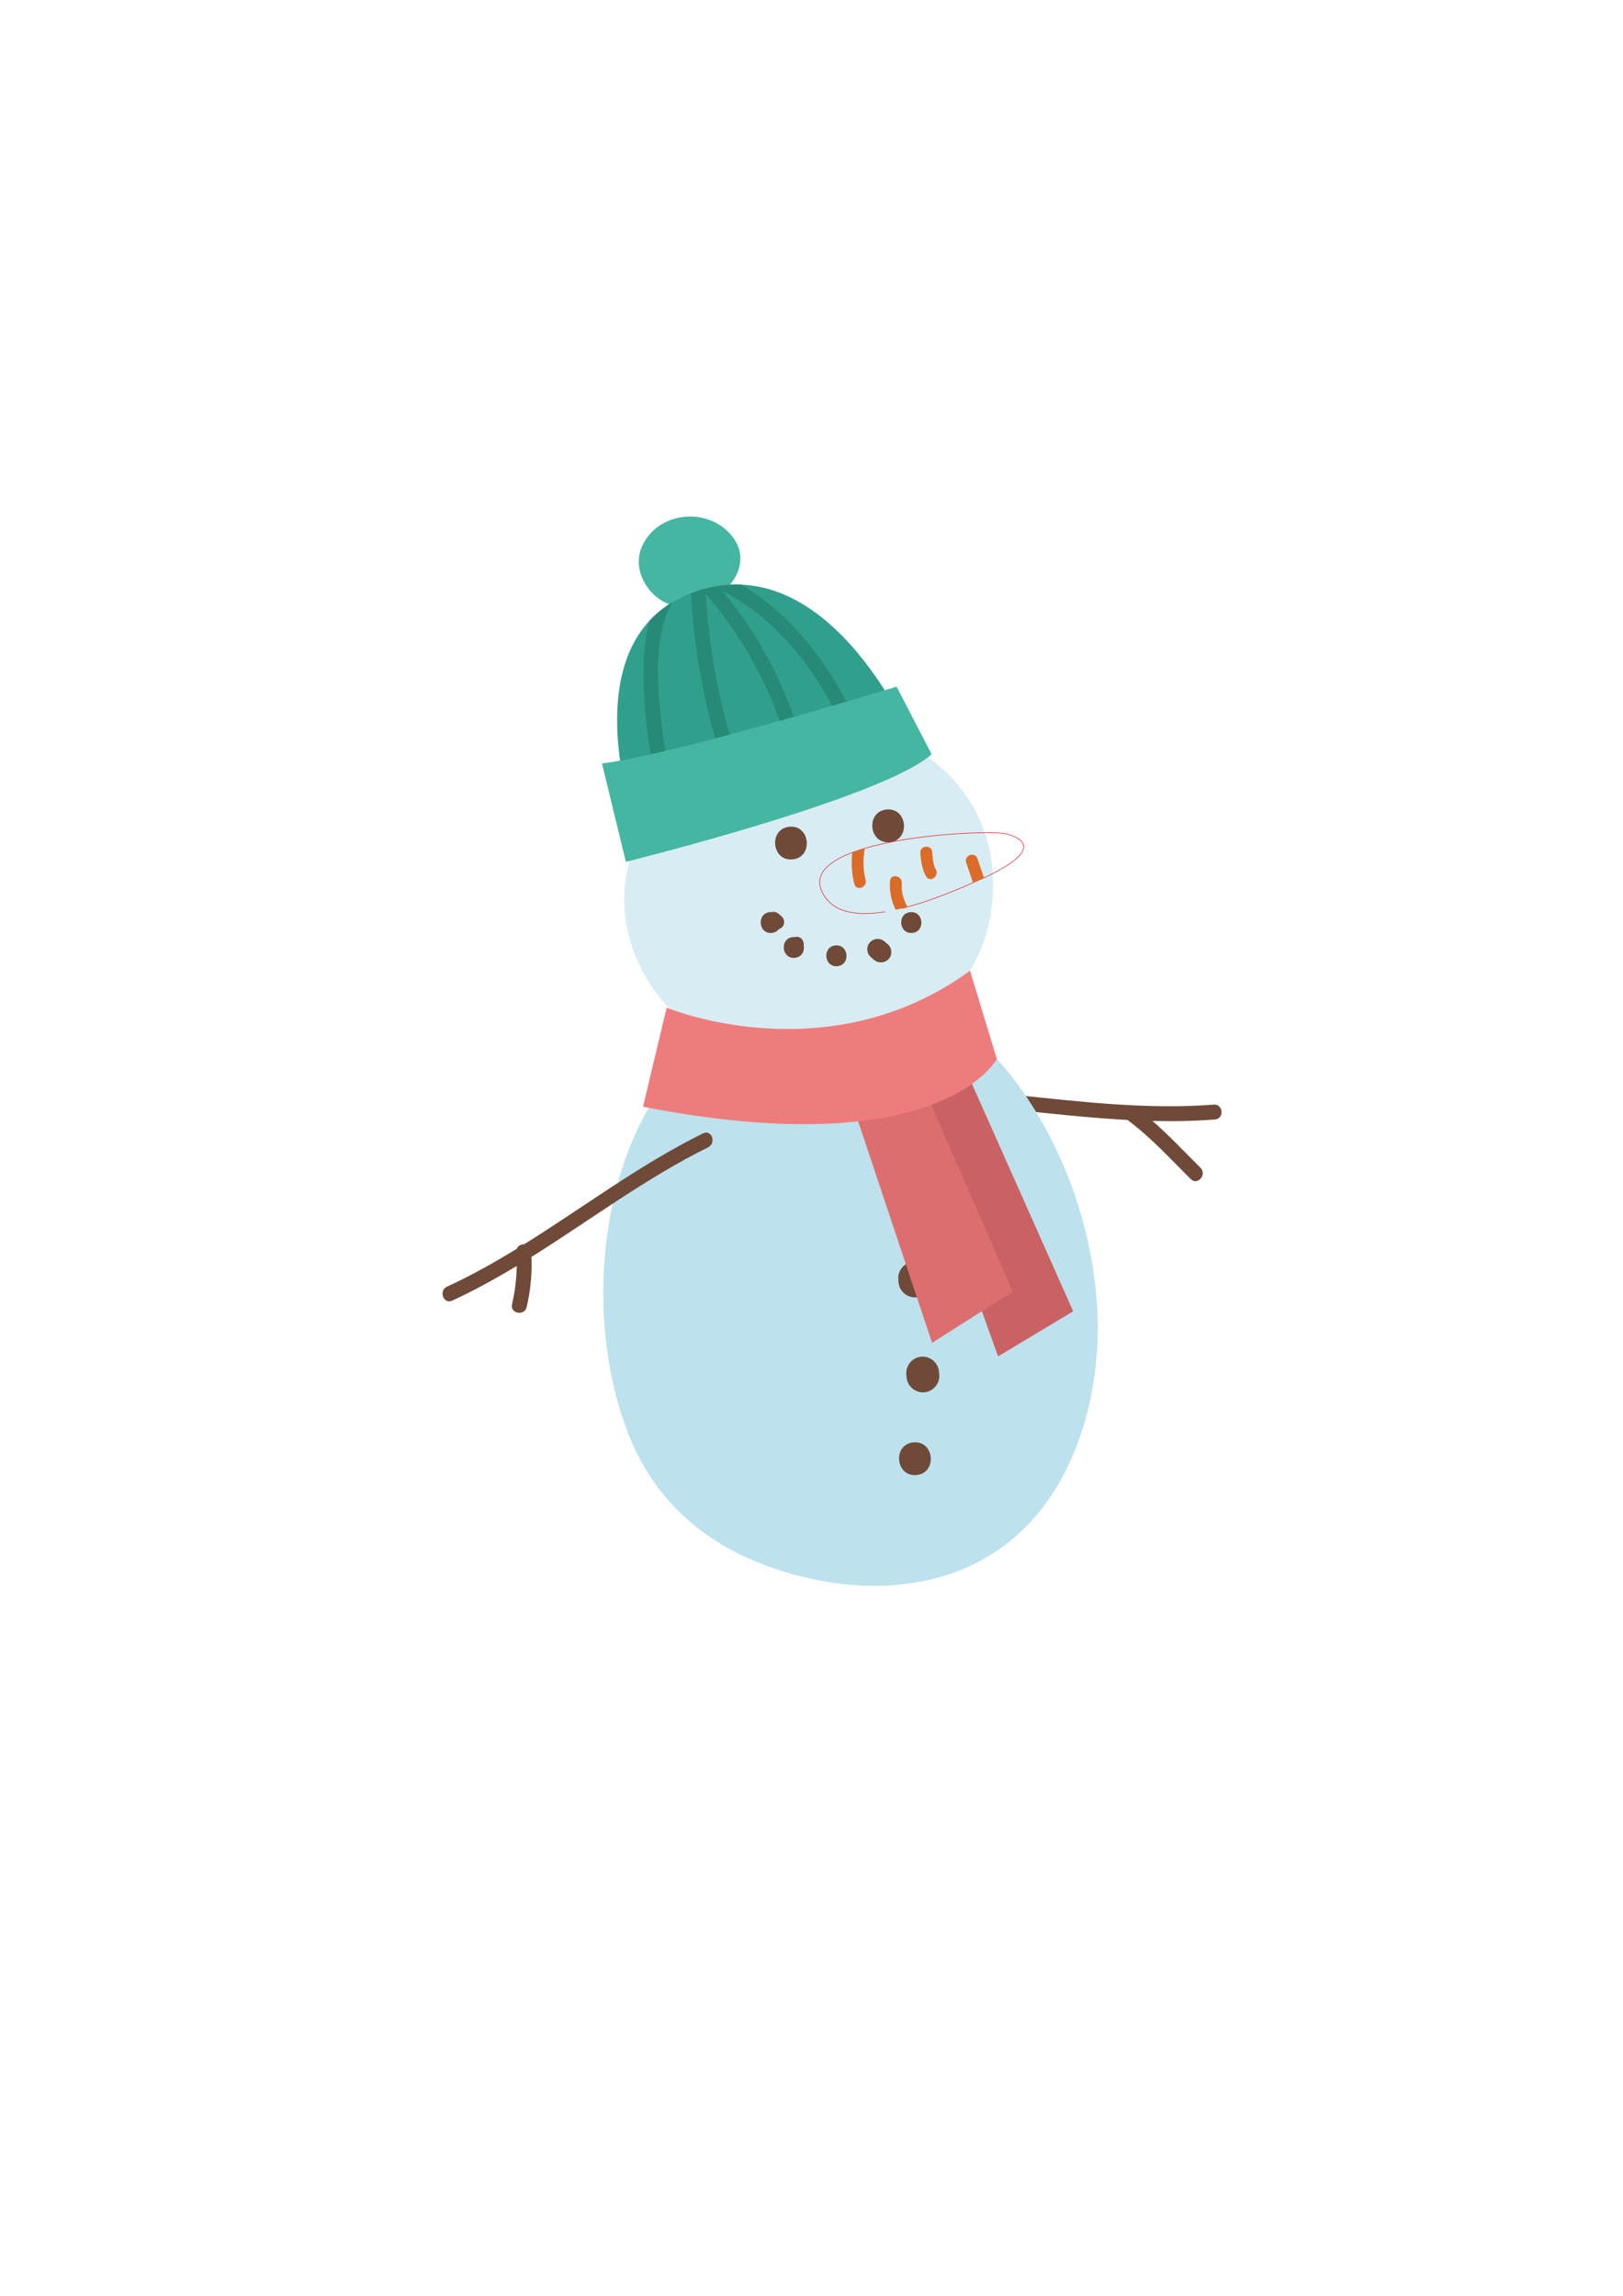 <svg xmlns="http://www.w3.org/2000/svg" width="210mm" height="297mm" shape-rendering="geometricPrecision" text-rendering="geometricPrecision" image-rendering="optimizeQuality" fill-rule="evenodd" clip-rule="evenodd" viewBox="0 0 21000 29700"><path fill="#6F4A39" fill-rule="nonzero" d="M15704 14290c-856 67-1725-38-2576-126-123-12-159 177-35 190 494 51 994 108 1494 134 301 221 556 504 821 766 89 87 212-61 125-148-205-201-403-416-621-605 270 7 540 2 809-19 123-10 107-202-17-192z"/><path fill="#BDE2EE" fill-rule="nonzero" d="M9677 20158c-638-289-1223-783-1545-1604-774-1975-140-4833 1563-5321 1174-336 2439-520 3377 669 896 1134 1464 3008 916 4644-589 1756-2060 2135-3316 1913-326-58-667-153-995-301z"/><path fill="#D7EDF3" fill-rule="nonzero" d="M9608 9586c1613-728 3550 402 3201 2292-382 2060-3637 2515-4534 609-591-1258 228-2402 1333-2901z"/><path fill="#6F4A39" fill-rule="nonzero" d="M10112 11854c-14-12-27-23-41-35-25-21-58-27-88-19-7 0-14-1-21 0-173 15-151 283 23 269 42-4 73-23 93-49 17-6 33-15 46-30 34-40 28-102-12-136zM10298 12119c-6 1-13 2-19 4-6 0-12-1-19 0-173 14-150 283 23 268 94-8 129-89 116-161 6-55-29-117-101-111zM10811 12231c-174 14-151 283 23 268 173-14 150-283-23-268zM11485 12213c-14-12-28-24-42-35-56-48-142-40-190 16-47 56-40 143 17 190 13 12 27 23 41 35 56 47 143 40 190-16 48-56 40-143-16-190zM11780 11800c-174 15-151 284 23 269 173-15 150-284-23-269z"/><path fill="#CA6263" fill-rule="nonzero" d="M12399 13624l-714 484 1229 3439 972-583z"/><path fill="#6F4A39" fill-rule="nonzero" d="M11816 16322c-115 10-203 114-193 229l3 39c10 115 114 203 229 193s203-114 193-229l-3-39c-10-115-114-203-229-193zM10216 10695c-272 23-236 446 36 423s237-446-36-423z"/><path fill="#DD6E6F" fill-rule="nonzero" d="M11911 13980l-827 468 976 2924 1044-663z"/><path fill="#6F4A39" fill-rule="nonzero" d="M11474 10472c-273 24-237 446 35 423 273-23 237-446-35-423z"/><path fill="none" stroke="#E31E24" stroke-width="7.62" d="M10754 11691c-37-31-71-70-100-120-428-727 2131-851 2373-782 9 2 18 5 26 7 8 3 16 5 23 8 8 2 15 5 22 8 7 2 14 5 20 8h0c7 3 13 5 19 8h0c6 3 11 6 16 9h1l15 9h0c5 3 9 6 14 9h0l12 9h0c4 3 7 6 11 9h0l9 9h0c3 4 6 7 8 10h0c3 3 5 6 7 10h0c2 3 4 6 6 10h0c1 3 3 6 4 9h0c1 4 2 7 3 11h0c1 3 1 6 2 10h0c0 3 0 6 1 10 0 3-1 7-1 10h0c0 4-1 7-1 11l-6 21h0c-2 3-3 7-5 10h0c-1 4-3 7-5 11h0c-2 3-4 7-6 10h0c-2 4-5 7-7 11h0c-3 4-5 7-8 11h0c-5 7-11 14-18 21h0c-3 3-6 7-10 11h0c-6 7-14 14-21 21h0c-4 3-8 7-12 10h0c-4 4-8 7-12 11h0c-4 3-9 7-13 10h0c-4 3-9 7-13 10h0c-5 4-9 7-14 11h0c-4 3-9 6-14 10h0c-4 3-9 6-14 10h0c-5 3-10 6-15 10-5 3-9 6-14 9h0c-5 4-10 7-16 10h0c-5 3-10 7-15 10h0l-15 9-16 9-15 9h0l-16 9h0l-15 9h0l-16 9-15 8-15 8h0l-15 8-15 8-15 7-14 7-14 7-14 7-13 6-13 7-12 5-12 6-12 5-10 5-10 5-20 9h0l-21 9-23 10h0l-22 11h0l-24 10-25 11h0l-26 12h0l-26 11h0l-27 12h0l-28 12h0c-37 16-77 32-118 49h0c-41 17-83 34-127 51h0c-66 25-134 50-204 74v1c-93 32-189 62-285 87h0c-12 4-24 7-36 10h0l-36 9h0m-214 43h0c-11 2-23 4-35 6h0c-11 1-23 3-34 4h0c-12 2-23 3-35 4h0c-11 2-22 3-34 4h0c-11 1-22 1-33 2-12 1-23 1-34 2h0c-11 0-22 1-32 1h0-65c-10-1-21-1-31-2h0c-10-1-21-1-31-2h0l-30-3h0c-10-2-20-3-29-5-10-1-20-3-29-5-10-2-19-4-28-6-10-2-19-5-28-7-9-3-18-5-27-8-8-3-17-6-26-10-8-3-17-6-25-10s-16-7-24-11-16-9-23-13c-8-4-16-9-23-14s-15-10-22-15-13-10-20-16"/><path fill="#DB6B29" fill-rule="nonzero" d="M11027 11030c-14 136-7 272 28 407 26 96 170 42 145-53-35-135-34-273-11-408-57 16-111 35-162 54zM11742 11732c-52-93-83-196-74-308 7-98-144-127-152-28-10 135 17 259 73 374 50-11 102-24 153-38zM12109 11250c-38-68-41-153-47-228-9-99-162-86-154 13 9 105 22 210 75 303 49 87 175-3 126-88zM12732 11356l-86-250c-32-94-177-40-144 54l88 259c46-20 88-39 124-55l18-8z"/><path fill="#EF7C7D" fill-rule="nonzero" d="M12551 12558c-1847 1347-3925 478-3925 478l-306 1281c3854 754 4578-617 4578-617l-347-1142z"/><path fill="#6F4A39" fill-rule="nonzero" d="M9096 14662c-816 403-1544 955-2315 1435-39-1-79 19-94 58-292 179-591 346-903 490-112 51-46 233 67 181 288-133 565-286 835-449-2 167-23 331-61 496-27 121 162 156 190 35 49-214 71-430 62-648 760-476 1480-1019 2286-1418 110-54 45-236-67-180zM11920 17551c-115 10-203 114-193 229l3 38c10 116 114 203 229 194 116-10 204-114 194-229l-4-39c-9-115-114-203-229-193zM11820 18659c-272 24-236 446 36 423 273-23 237-446-36-423z"/><path fill="#45B6A1" fill-rule="nonzero" d="M8658 7818c-283-109-486-454-349-754 196-433 810-511 1131-165 448 483-285 1111-782 919z"/><path fill="#30A08C" fill-rule="nonzero" d="M8274 10860s2428-440 3581-1166c0 0-1064-2625-2829-2050-1764 576-752 3216-752 3216z"/><path fill="#278A78" fill-rule="nonzero" d="M11151 10049c59-25 118-50 175-76-313-968-872-1893-1734-2410-179-7-368 17-566 81-30 10-60 21-88 32 63 995 268 1955 680 2877 61-16 124-33 188-51-406-905-611-1844-676-2819 661 758 1050 1670 1234 2652 62-19 123-40 184-60-187-970-567-1871-1201-2632 910 468 1491 1425 1804 2406zM8543 9205c-42-416-73-1009 156-1413-116 70-214 151-298 241-90 346-83 736-61 1056 38 558 145 1153 348 1688 59-13 123-27 191-42-186-487-285-1019-336-1530z"/><path fill="#45B6A1" fill-rule="nonzero" d="M7789 9877l309 1272s3330-825 3956-1392l-453-874s-2853 873-3812 994z"/></svg>